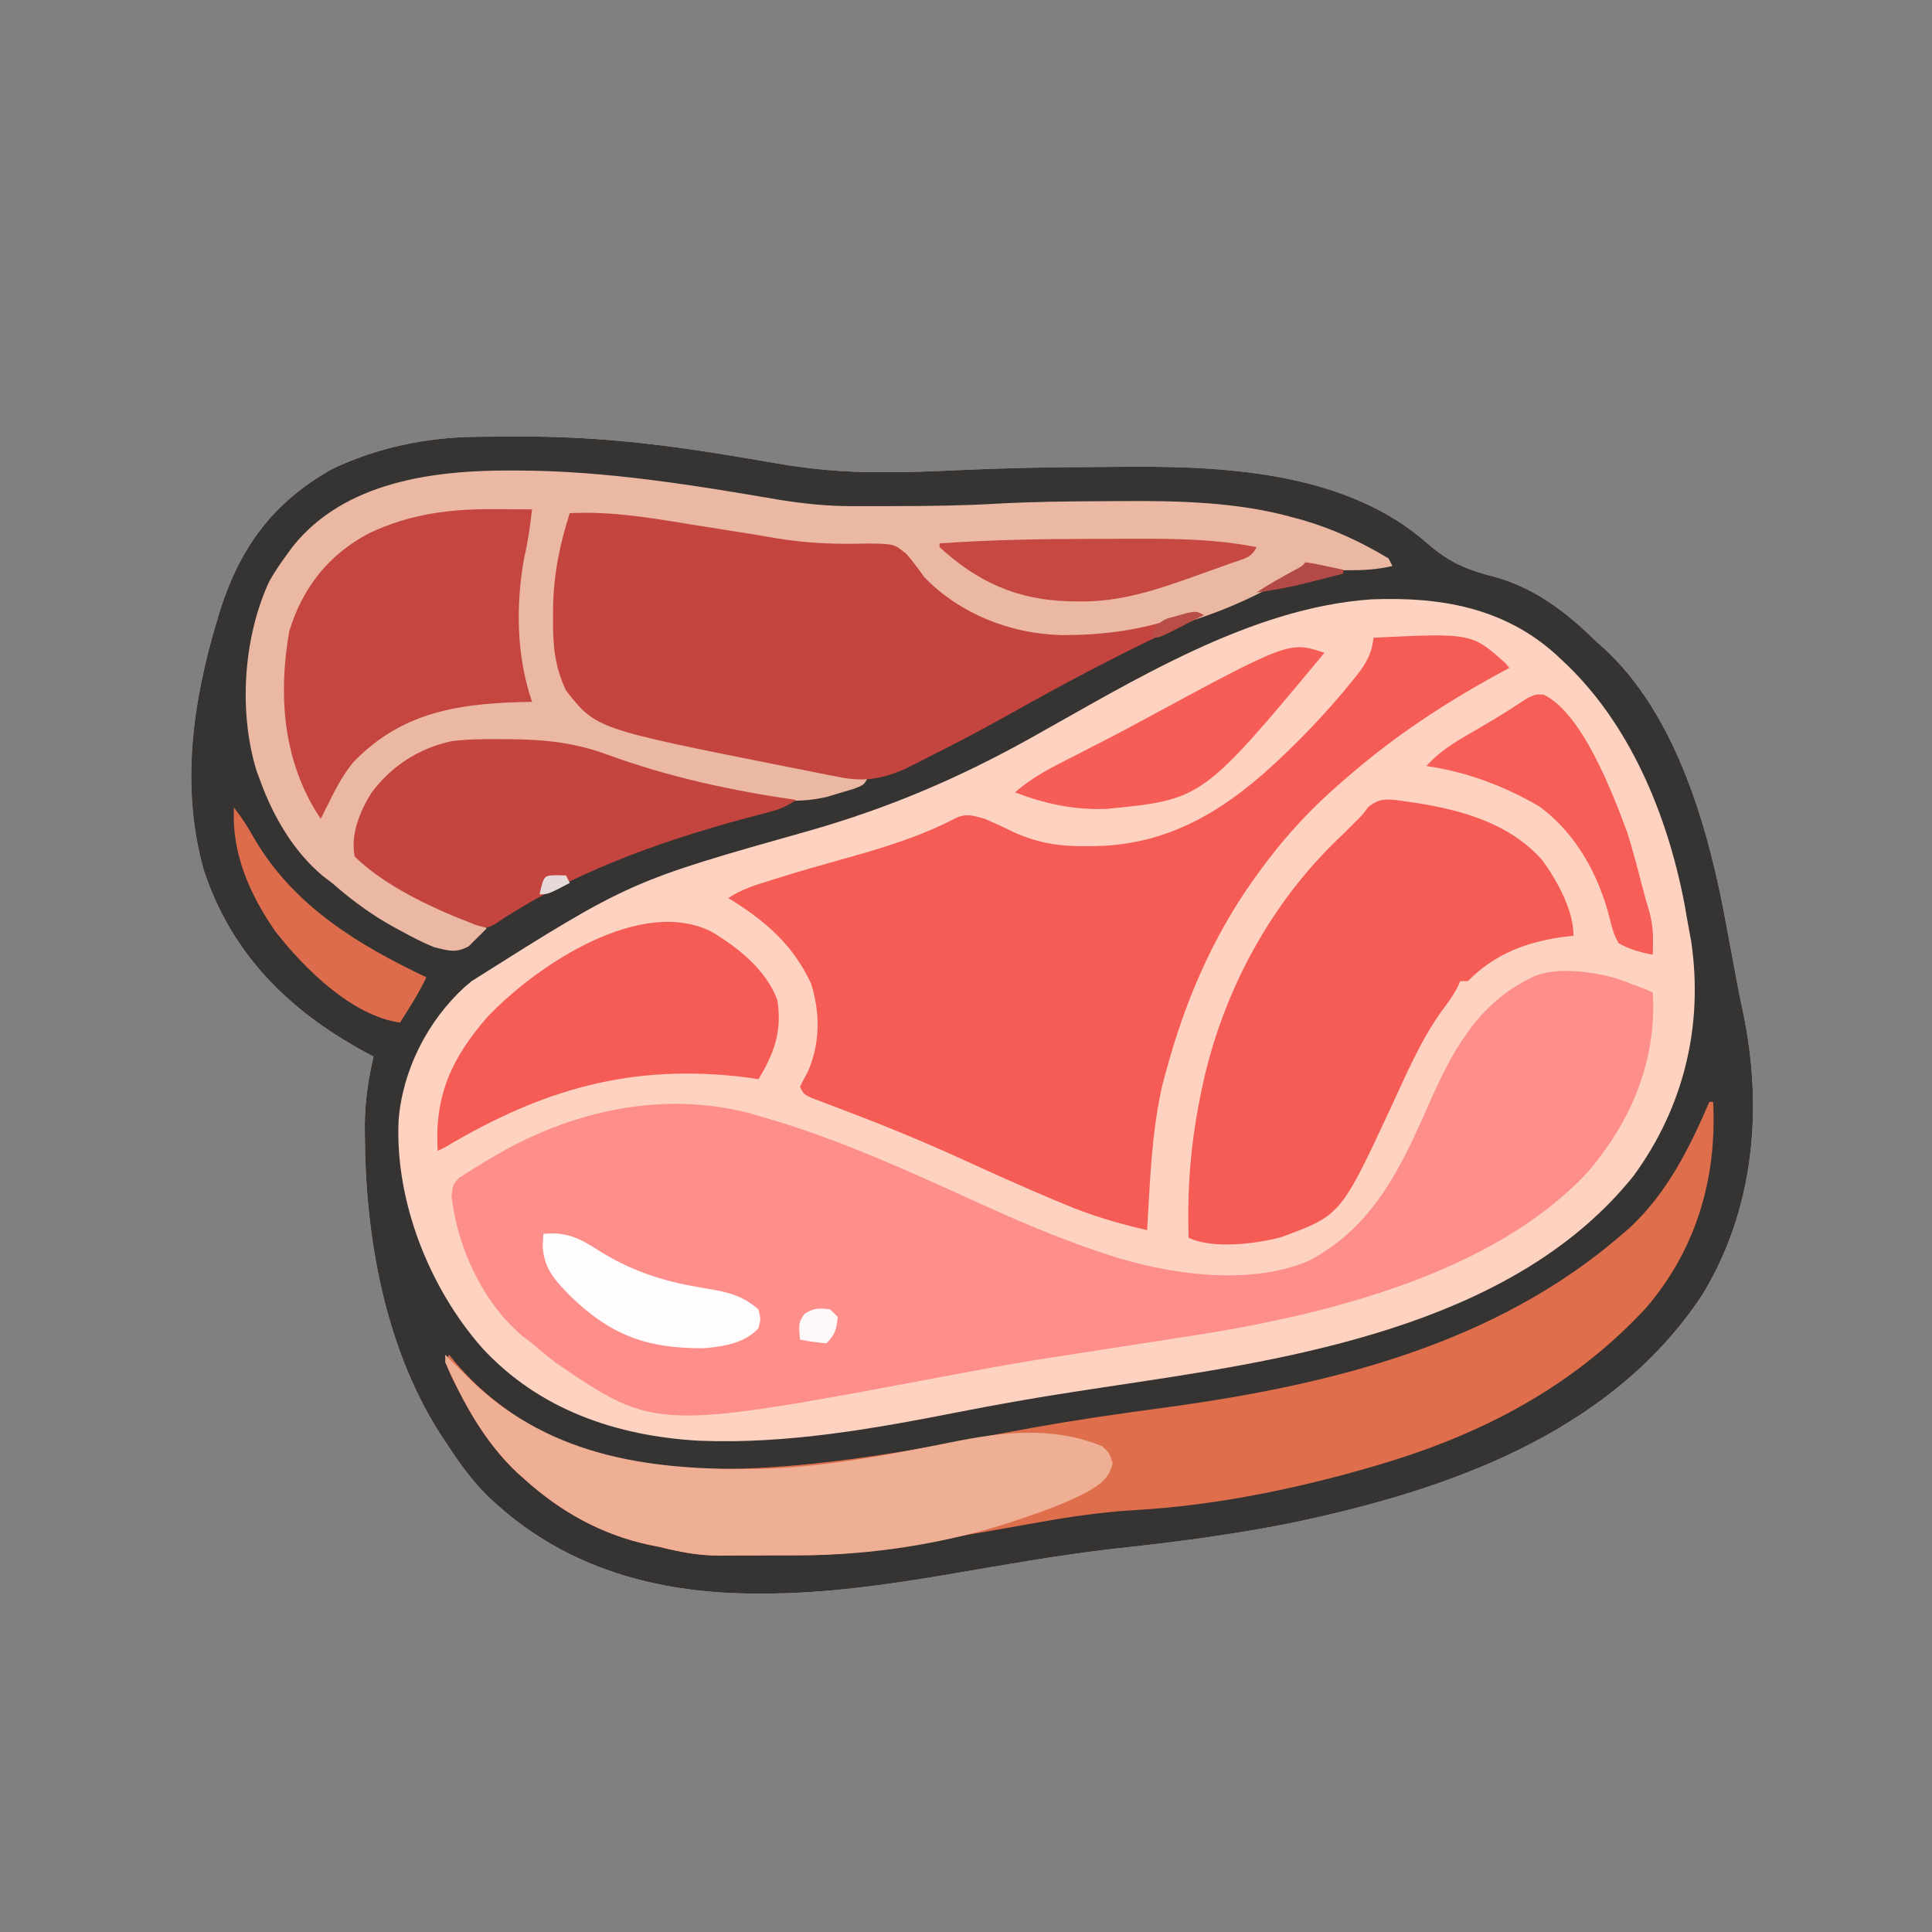 <?xml version="1.0" encoding="UTF-8"?>
<svg version="1.1" xmlns="http://www.w3.org/2000/svg" width="512" height="512">
<rect width="100%" height="100%" fill="#808080" stroke="none"/>
<path d="M0 0 C1.153 -0.015 1.153 -0.015 2.33 -0.029 C4.836 -0.054 7.342 -0.067 9.848 -0.074 C10.71 -0.077 11.572 -0.079 12.461 -0.082 C29.56 -0.088 46.029 1.533 62.91 4.238 C64.078 4.425 65.246 4.612 66.449 4.804 C70.68 5.49 74.909 6.181 79.129 6.931 C88.476 8.589 97.605 9.406 107.098 9.363 C107.909 9.367 108.721 9.371 109.557 9.375 C115.262 9.367 120.948 9.155 126.646 8.884 C139.175 8.289 151.683 8.021 164.226 7.998 C167.475 7.988 170.722 7.957 173.971 7.926 C200.427 7.793 231.381 9.863 252.195 28.258 C258.003 33.347 262.861 35.336 270.32 37.199 C280.986 40.286 289.121 46.56 296.91 54.238 C297.829 55.048 297.829 55.048 298.766 55.875 C318.453 73.76 326.955 104.686 331.485 129.882 C332.002 132.747 332.55 135.604 333.1 138.462 C333.472 140.422 333.828 142.385 334.184 144.348 C334.669 146.949 335.196 149.544 335.762 152.129 C341.24 177.906 338.834 205.061 324.809 227.738 C300.364 264.362 257.158 279.265 215.844 287.895 C201.874 290.679 187.769 292.605 173.616 294.173 C172.215 294.329 172.215 294.329 170.785 294.488 C169.827 294.595 168.869 294.701 167.882 294.811 C153.789 296.48 139.807 298.985 125.822 301.37 C109.099 304.197 92.348 306.65 75.348 306.551 C74.302 306.546 73.256 306.541 72.178 306.536 C47.648 306.171 24.595 299.839 5.91 283.238 C5.275 282.674 4.639 282.109 3.984 281.527 C-0.831 276.979 -4.5 271.783 -8.09 266.238 C-8.956 264.931 -8.956 264.931 -9.84 263.598 C-24.261 240.55 -29.289 211.729 -29.402 184.926 C-29.408 184.002 -29.413 183.079 -29.419 182.127 C-29.354 175.969 -28.5 170.229 -27.09 164.238 C-27.973 163.765 -28.856 163.292 -29.766 162.805 C-49.81 151.851 -64.884 136.828 -72.125 114.691 C-78.217 92.887 -75.087 70.508 -68.715 49.176 C-68.435 48.236 -68.155 47.297 -67.867 46.329 C-62.58 29.475 -53.929 17.562 -38.398 8.703 C-26.505 2.907 -13.171 0.139 0 0 Z " fill="#FDD2C1" transform="translate(126.09,115.762)"/>
<path d="M0 0 C1.153 -0.015 1.153 -0.015 2.33 -0.029 C4.836 -0.054 7.342 -0.067 9.848 -0.074 C10.71 -0.077 11.572 -0.079 12.461 -0.082 C29.56 -0.088 46.029 1.533 62.91 4.238 C64.078 4.425 65.246 4.612 66.449 4.804 C70.68 5.49 74.909 6.181 79.129 6.931 C88.476 8.589 97.605 9.406 107.098 9.363 C107.909 9.367 108.721 9.371 109.557 9.375 C115.262 9.367 120.948 9.155 126.646 8.884 C139.175 8.289 151.683 8.021 164.226 7.998 C167.475 7.988 170.722 7.957 173.971 7.926 C200.427 7.793 231.381 9.863 252.195 28.258 C258.003 33.347 262.861 35.336 270.32 37.199 C280.986 40.286 289.121 46.56 296.91 54.238 C297.829 55.048 297.829 55.048 298.766 55.875 C318.453 73.76 326.955 104.686 331.485 129.882 C332.002 132.747 332.55 135.604 333.1 138.462 C333.472 140.422 333.828 142.385 334.184 144.348 C334.669 146.949 335.196 149.544 335.762 152.129 C341.24 177.906 338.834 205.061 324.809 227.738 C300.364 264.362 257.158 279.265 215.844 287.895 C201.874 290.679 187.769 292.605 173.616 294.173 C172.215 294.329 172.215 294.329 170.785 294.488 C169.827 294.595 168.869 294.701 167.882 294.811 C153.789 296.48 139.807 298.985 125.822 301.37 C109.099 304.197 92.348 306.65 75.348 306.551 C74.302 306.546 73.256 306.541 72.178 306.536 C47.648 306.171 24.595 299.839 5.91 283.238 C5.275 282.674 4.639 282.109 3.984 281.527 C-0.831 276.979 -4.5 271.783 -8.09 266.238 C-8.956 264.931 -8.956 264.931 -9.84 263.598 C-24.261 240.55 -29.289 211.729 -29.402 184.926 C-29.408 184.002 -29.413 183.079 -29.419 182.127 C-29.354 175.969 -28.5 170.229 -27.09 164.238 C-27.973 163.765 -28.856 163.292 -29.766 162.805 C-49.81 151.851 -64.884 136.828 -72.125 114.691 C-78.217 92.887 -75.087 70.508 -68.715 49.176 C-68.435 48.236 -68.155 47.297 -67.867 46.329 C-62.58 29.475 -53.929 17.562 -38.398 8.703 C-26.505 2.907 -13.171 0.139 0 0 Z M147.068 79.823 C127.985 90.446 109.897 98.171 88.91 104.238 C40.797 117.792 40.797 117.792 -1.09 144.238 C-1.714 144.767 -2.338 145.295 -2.98 145.84 C-12.866 154.879 -19.465 167.965 -20.465 181.309 C-21.398 202.596 -12.36 225.435 1.594 241.359 C16.732 257.837 37.373 264.866 59.348 266.051 C82.665 266.971 105.722 262.821 128.524 258.336 C138.493 256.381 148.473 254.63 158.516 253.09 C160.295 252.816 160.295 252.816 162.11 252.537 C166.989 251.79 171.868 251.047 176.749 250.316 C221.725 243.558 276.536 233.633 306.805 195.875 C320.11 177.699 325.374 156.069 322.098 133.738 C321.717 131.569 321.321 129.402 320.91 127.238 C320.727 126.175 320.544 125.111 320.355 124.016 C315.877 100.381 305.838 75.787 287.91 59.238 C287.401 58.759 286.892 58.279 286.367 57.785 C272.476 45.197 255.553 42.373 237.418 43.068 C205.312 45.25 174.442 64.558 147.068 79.823 Z " fill="#353433" transform="translate(126.09,115.762)"/>
<path d="M0 0 C1.468 0.516 2.928 1.054 4.375 1.625 C5.406 2.017 6.438 2.409 7.5 2.812 C8.119 3.081 8.738 3.349 9.375 3.625 C10.483 21.73 3.676 37.717 -7.84 51.223 C-33.115 78.432 -78.145 89.305 -113.28 94.689 C-116.202 95.137 -119.123 95.593 -122.043 96.051 C-128.853 97.117 -135.664 98.168 -142.476 99.219 C-145.484 99.684 -148.492 100.152 -151.5 100.625 C-152.423 100.77 -153.346 100.915 -154.297 101.064 C-162.111 102.321 -169.884 103.781 -177.663 105.244 C-254.888 119.765 -254.888 119.765 -281.176 101.891 C-283.388 100.196 -285.51 98.439 -287.625 96.625 C-288.864 95.687 -288.864 95.687 -290.129 94.73 C-300.671 85.838 -307.536 71.095 -308.949 57.508 C-308.625 54.625 -308.625 54.625 -307 52.789 C-304.24 51 -301.472 49.274 -298.625 47.625 C-297.485 46.961 -296.346 46.297 -295.172 45.613 C-275.34 34.642 -252.555 29.91 -230.324 35.539 C-229.103 35.897 -227.883 36.256 -226.625 36.625 C-225.543 36.94 -225.543 36.94 -224.44 37.261 C-205.889 42.77 -188.255 50.764 -170.68 58.785 C-159.821 63.728 -149.004 68.442 -137.688 72.25 C-136.747 72.569 -135.807 72.887 -134.839 73.216 C-118.999 78.334 -97.879 81.45 -82.059 74.883 C-64.887 66.007 -57.478 50.363 -50 33.312 C-43.829 19.252 -36.951 6.423 -22.625 -0.375 C-16.645 -3.365 -6.196 -1.853 0 0 Z " fill="#FE8E89" transform="translate(428.625,259.375)"/>
<path d="M0 0 C1.006 0.003 1.006 0.003 2.033 0.006 C25.348 0.111 48.191 3.876 71.112 7.788 C77.515 8.798 83.614 9.44 90.102 9.445 C90.807 9.447 91.512 9.448 92.239 9.449 C94.513 9.451 96.788 9.445 99.062 9.438 C99.849 9.437 100.635 9.436 101.445 9.435 C110.373 9.423 119.272 9.327 128.188 8.812 C137.637 8.283 147.08 8.169 156.543 8.135 C158.228 8.129 159.913 8.118 161.597 8.104 C176.762 7.988 192.422 8.34 207.125 12.438 C207.891 12.644 208.657 12.851 209.447 13.064 C217.574 15.404 225.204 18.944 232.438 23.312 C232.768 23.973 233.097 24.633 233.438 25.312 C229.549 26.227 225.928 26.447 221.938 26.438 C220.834 26.44 219.731 26.443 218.594 26.445 C215.438 26.312 215.438 26.312 212.734 25.68 C209.389 25.145 207.794 26.902 205.109 28.719 C185.65 40.326 158.309 48.079 135.816 43.59 C132.601 42.654 129.539 41.573 126.438 40.312 C125.556 39.962 124.674 39.611 123.766 39.25 C116.896 36.178 111.772 31.544 106.438 26.312 C105.682 25.602 104.927 24.892 104.148 24.16 C102.438 22.312 102.438 22.312 102.438 20.312 C100.591 20.417 100.591 20.417 98.707 20.523 C84.217 21.057 70.621 19.14 56.411 16.671 C54.827 16.396 53.244 16.122 51.66 15.848 C50.883 15.713 50.106 15.578 49.305 15.44 C38.083 13.53 26.767 12.392 15.438 11.312 C13.162 20.646 12.099 29.645 12 39.25 C11.967 40.687 11.967 40.687 11.934 42.153 C11.955 49.738 13.33 56.047 18.676 61.664 C22.211 63.774 25.76 65.287 29.625 66.688 C30.448 66.986 31.271 67.285 32.119 67.593 C52.19 74.589 73.542 77.79 94.438 81.312 C93.438 83.312 93.438 83.312 90.664 84.383 C89.476 84.731 88.287 85.079 87.062 85.438 C85.9 85.791 84.737 86.144 83.539 86.508 C74.537 88.609 65.689 87.098 56.812 85.125 C55.772 84.9 54.732 84.675 53.66 84.444 C42.198 81.909 30.897 79.143 20.289 74.023 C17.342 72.892 14.547 73.133 11.438 73.312 C10.736 73.155 10.035 72.998 9.312 72.836 C5.264 72.099 1.294 72.128 -2.812 72.125 C-3.621 72.113 -4.429 72.101 -5.262 72.088 C-16.798 72.06 -25.966 74.96 -34.438 83.062 C-38.156 88.75 -41.75 95.362 -40.562 102.312 C-38.382 104.34 -36.562 105.722 -34.062 107.25 C-33.397 107.676 -32.732 108.102 -32.046 108.541 C-25.925 112.34 -19.492 115.236 -12.828 117.938 C-9.562 119.312 -9.562 119.312 -6.562 121.312 C-7.559 122.357 -8.586 123.373 -9.625 124.375 C-10.193 124.943 -10.762 125.512 -11.348 126.098 C-14.75 127.964 -16.844 127.236 -20.562 126.312 C-23.443 125.145 -26.15 123.74 -28.875 122.25 C-29.992 121.649 -29.992 121.649 -31.132 121.036 C-37.147 117.719 -42.401 113.844 -47.562 109.312 C-48.382 108.691 -49.202 108.07 -50.047 107.43 C-57.781 100.92 -63.139 91.723 -66.562 82.312 C-66.881 81.46 -67.199 80.608 -67.527 79.73 C-72.397 64.043 -71.111 44.273 -64.207 29.391 C-62.794 26.891 -61.278 24.613 -59.562 22.312 C-58.793 21.255 -58.793 21.255 -58.008 20.176 C-44.278 2.931 -20.599 -0.09 0 0 Z " fill="#EAB8A3" transform="translate(135.562,124.688)"/>
<path d="M0 0 C25.978 -1.246 25.978 -1.246 34.875 6.668 C35.246 7.108 35.617 7.547 36 8 C35.031 8.522 34.061 9.044 33.062 9.582 C18.743 17.401 5.319 26.263 -7 37 C-7.511 37.439 -8.023 37.878 -8.549 38.33 C-17.157 45.762 -24.393 53.746 -31 63 C-31.397 63.554 -31.793 64.108 -32.202 64.678 C-42.964 79.955 -50.171 97.009 -55 115 C-55.317 116.181 -55.634 117.362 -55.961 118.578 C-58.859 131.146 -59.221 144.164 -60 157 C-67.599 155.263 -74.759 153.161 -81.938 150.125 C-82.862 149.741 -83.787 149.358 -84.74 148.962 C-93.218 145.409 -101.582 141.605 -109.947 137.795 C-120.627 132.938 -131.451 128.562 -142.43 124.426 C-143.541 124.003 -144.652 123.58 -145.797 123.145 C-146.78 122.777 -147.763 122.409 -148.776 122.031 C-151 121 -151 121 -152 119 C-151.404 117.746 -150.746 116.521 -150.062 115.312 C-146.627 107.814 -146.575 99.461 -149.07 91.648 C-153.89 81.245 -161.381 74.878 -171 69 C-167.405 66.604 -163.712 65.509 -159.625 64.25 C-158.372 63.857 -158.372 63.857 -157.093 63.457 C-151.725 61.792 -146.333 60.241 -140.917 58.74 C-130.593 55.875 -120.291 52.823 -110.758 47.824 C-107.848 46.46 -106.09 47.157 -103 48 C-100.258 49.185 -97.564 50.437 -94.879 51.746 C-88.567 54.495 -82.975 55.334 -76.188 55.25 C-74.992 55.239 -74.992 55.239 -73.773 55.227 C-49.241 54.779 -32.754 40.642 -16.465 23.789 C-12.6 19.698 -8.885 15.524 -5.375 11.125 C-4.932 10.573 -4.489 10.021 -4.032 9.452 C-1.681 6.367 -0.414 3.872 0 0 Z " fill="#F65C56" transform="translate(364,169)"/>
<path d="M0 0 C0.33 0 0.66 0 1 0 C2.042 20.155 -3.462 39.118 -16.809 54.633 C-36.021 75.386 -60.027 87.988 -87 96 C-87.683 96.203 -88.366 96.407 -89.07 96.616 C-109.323 102.527 -130.868 106.97 -151.969 108.169 C-160.652 108.681 -169.044 109.871 -177.589 111.412 C-180.642 111.962 -183.698 112.496 -186.753 113.031 C-188.295 113.301 -189.837 113.572 -191.378 113.843 C-198.285 115.058 -205.201 116.204 -212.125 117.312 C-213.106 117.471 -214.086 117.63 -215.097 117.794 C-216.016 117.941 -216.936 118.087 -217.883 118.238 C-218.66 118.362 -219.438 118.487 -220.239 118.615 C-227.065 119.567 -233.762 120.158 -240.656 120.168 C-241.837 120.173 -241.837 120.173 -243.042 120.178 C-244.692 120.183 -246.342 120.185 -247.993 120.185 C-250.494 120.187 -252.995 120.206 -255.496 120.225 C-257.112 120.228 -258.728 120.23 -260.344 120.23 C-261.078 120.238 -261.813 120.245 -262.57 120.252 C-267.937 120.229 -272.805 119.296 -278 118 C-278.994 117.8 -279.988 117.6 -281.012 117.395 C-293.658 114.644 -304.435 108.636 -314 100 C-314.634 99.435 -315.268 98.871 -315.922 98.289 C-322.847 91.762 -327.705 83.918 -332 75.5 C-332.315 74.888 -332.63 74.277 -332.955 73.646 C-333.703 72.128 -334.36 70.566 -335 69 C-334.505 68.01 -334.505 68.01 -334 67 C-333.501 67.617 -333.002 68.235 -332.488 68.871 C-318.679 85.159 -298.773 94.716 -277.594 96.815 C-247.213 98.985 -217.97 93.682 -188.27 88.003 C-176.63 85.789 -164.988 83.86 -153.25 82.25 C-152.528 82.151 -151.806 82.051 -151.062 81.949 C-149.64 81.753 -148.217 81.558 -146.795 81.362 C-145.771 81.222 -145.771 81.222 -144.727 81.078 C-144.06 80.987 -143.393 80.895 -142.705 80.801 C-99.793 74.873 -56.381 64.029 -23 35 C-22.047 34.174 -22.047 34.174 -21.074 33.332 C-11.187 24.127 -5.254 12.214 0 0 Z " fill="#DE6E4C" transform="translate(453,292)"/>
<path d="M0 0 C10.708 -0.557 20.916 1.159 31.438 2.875 C33.152 3.148 34.866 3.42 36.58 3.691 C49.548 5.75 49.548 5.75 54.7 6.637 C62.798 7.996 70.642 8.276 78.844 8.039 C85.905 8.115 85.905 8.115 89.139 10.729 C90.898 12.746 92.442 14.827 94 17 C103.356 26.688 116.841 31.965 130.168 32.3 C141.872 32.365 152.63 30.833 163.637 26.707 C166 26 166 26 168 27 C167.23 27.343 166.461 27.686 165.668 28.039 C148.977 35.645 132.659 44.173 116.688 53.188 C109.982 56.967 103.184 60.532 96.312 64 C95.391 64.469 94.47 64.939 93.52 65.423 C92.643 65.861 91.767 66.299 90.863 66.75 C90.093 67.137 89.322 67.523 88.529 67.922 C82.256 70.596 77.579 71.223 70.926 69.84 C69.789 69.623 69.789 69.623 68.63 69.402 C66.187 68.93 63.75 68.435 61.312 67.938 C59.629 67.604 57.946 67.272 56.263 66.94 C6.955 57.125 6.955 57.125 -1 47 C-4.006 40.573 -4.508 35.044 -4.438 28 C-4.434 26.997 -4.431 25.994 -4.428 24.961 C-4.266 16.213 -2.696 8.292 0 0 Z " fill="#C44540" transform="translate(151,136)"/>
<path d="M0 0 C1.078 0.165 1.078 0.165 2.178 0.333 C3.302 0.49 3.302 0.49 4.448 0.649 C16.866 2.559 29.632 6.184 38.166 15.958 C42.074 21.388 46.365 29.053 46.365 35.896 C45.638 35.971 44.911 36.045 44.162 36.122 C34.091 37.439 25.569 40.598 18.365 47.896 C17.705 47.896 17.045 47.896 16.365 47.896 C16.099 48.47 15.833 49.044 15.559 49.636 C14.317 51.987 12.876 53.939 11.268 56.056 C5.664 63.968 1.914 72.898 -2.152 81.662 C-15.317 109.926 -15.317 109.926 -31.135 115.771 C-37.671 117.529 -49.459 118.983 -55.635 115.896 C-56.043 103.229 -55.129 91.324 -52.635 78.896 C-52.495 78.197 -52.356 77.498 -52.213 76.779 C-46.902 51.11 -33.893 26.789 -14.635 8.896 C-13.748 8.009 -12.861 7.122 -11.947 6.208 C-11.184 5.445 -10.421 4.682 -9.635 3.896 C-9.088 3.179 -8.541 2.462 -7.978 1.724 C-5.161 -0.474 -3.485 -0.396 0 0 Z " fill="#F65C56" transform="translate(370.635,212.104)"/>
<path d="M0 0 C0.619 0.639 1.238 1.279 1.875 1.938 C2.914 2.962 3.956 3.982 5 5 C5.682 5.678 6.364 6.356 7.066 7.055 C28.539 27.502 55.378 30.786 83.819 30.242 C100.694 29.77 117.374 26.603 133.875 23.25 C147.486 20.485 160.836 18.851 174.062 24.25 C176 26 176 26 176.875 28.812 C175.673 33.189 173.611 34.287 169.801 36.562 C164.686 39.188 159.442 41.162 154 43 C152.768 43.423 151.535 43.846 150.266 44.281 C132.562 50.055 112.979 53.14 94.344 53.168 C93.163 53.173 93.163 53.173 91.958 53.178 C90.308 53.183 88.658 53.185 87.007 53.185 C84.506 53.187 82.005 53.206 79.504 53.225 C77.888 53.228 76.272 53.23 74.656 53.23 C73.922 53.238 73.187 53.245 72.43 53.252 C67.063 53.229 62.195 52.296 57 51 C56.006 50.8 55.012 50.6 53.988 50.395 C41.342 47.644 30.565 41.636 21 33 C20.366 32.435 19.732 31.871 19.078 31.289 C10.424 23.133 4.763 12.771 0 2 C0 1.34 0 0.68 0 0 Z " fill="#EFAF94" transform="translate(118,359)"/>
<path d="M0 0 C0.918 0.005 1.836 0.009 2.781 0.014 C5.021 0.025 7.26 0.042 9.5 0.062 C8.993 4.389 8.425 8.569 7.438 12.812 C5.122 25.389 5.355 38.922 9.5 51.062 C8.291 51.088 7.082 51.114 5.836 51.141 C-11.254 51.665 -25.633 54.29 -37.934 67.133 C-40.656 70.486 -42.595 74.203 -44.5 78.062 C-44.875 78.811 -45.25 79.56 -45.637 80.332 C-45.922 80.903 -46.206 81.474 -46.5 82.062 C-56.425 67.312 -57.898 49.59 -54.816 32.207 C-51.211 20.642 -44.368 12.008 -33.688 6.375 C-22.671 1.176 -12.048 -0.114 0 0 Z " fill="#C54540" transform="translate(131.5,134.938)"/>
<path d="M0 0 C1.269 0.006 1.269 0.006 2.564 0.012 C11.949 0.096 19.922 0.863 28.75 4.125 C44.892 10.043 61.743 13.675 78.75 16.125 C75.89 18.031 74.097 18.697 70.832 19.535 C69.837 19.798 68.842 20.061 67.816 20.332 C66.743 20.614 65.669 20.897 64.562 21.188 C41.51 27.46 18.667 35.73 -1.25 49.125 C-3.25 50.125 -3.25 50.125 -6.199 49.227 C-7.45 48.747 -8.696 48.254 -9.938 47.75 C-10.928 47.351 -10.928 47.351 -11.939 46.944 C-20.99 43.149 -31.185 37.991 -38.25 31.125 C-39.415 25.21 -36.889 19.198 -33.824 14.227 C-28.453 7.056 -21.294 2.456 -12.555 0.531 C-8.352 0.015 -4.23 -0.025 0 0 Z " fill="#C44540" transform="translate(132.25,195.875)"/>
<path d="M0 0 C7.119 4.365 14.092 9.951 17.109 17.906 C18.414 26.1 16.345 31.932 12.109 38.906 C11.067 38.748 10.024 38.589 8.949 38.426 C-21.557 34.654 -45.08 41.569 -70.891 56.906 C-71.881 57.401 -71.881 57.401 -72.891 57.906 C-73.804 43.369 -69.269 33.401 -59.824 22.527 C-46.529 8.471 -18.687 -9.855 0 0 Z " fill="#F65C56" transform="translate(188.891,247.094)"/>
<path d="M0 0 C10.312 4.889 18.3 26.138 22.129 36.332 C23.607 40.947 24.832 45.623 26.031 50.316 C26.66 52.761 27.342 55.193 28.07 57.609 C29.149 61.629 29.106 64.799 28.961 68.93 C25.71 68.337 22.857 67.546 19.961 65.93 C18.685 63.844 18.202 61.957 17.617 59.586 C14.744 47.956 8.623 36.698 -1.191 29.594 C-10.367 24.232 -20.52 20.432 -31.039 18.93 C-27.79 15.321 -24.077 12.964 -19.914 10.555 C-18.571 9.769 -17.229 8.982 -15.887 8.195 C-15.232 7.813 -14.577 7.431 -13.903 7.037 C-10.575 5.06 -7.331 2.944 -4.09 0.828 C-2.039 -0.07 -2.039 -0.07 0 0 Z " fill="#F65E57" transform="translate(409.039,184.07)"/>
<path d="M0 0 C-32.354 38.883 -32.354 38.883 -57.754 41.367 C-66.475 41.671 -73.865 40.073 -82 37 C-77.32 32.798 -71.935 30.207 -66.375 27.375 C-64.294 26.305 -62.213 25.235 -60.133 24.164 C-59.097 23.632 -58.061 23.1 -56.993 22.552 C-54.291 21.151 -51.607 19.723 -48.93 18.273 C-9.358 -3.119 -9.358 -3.119 0 0 Z " fill="#F65D57" transform="translate(351,173)"/>
<path d="M0 0 C3.453 -0.002 6.906 -0.02 10.358 -0.039 C21.472 -0.067 32.254 -0 43.194 2.185 C41.755 5.065 40.016 5.171 37.015 6.244 C35.94 6.63 34.864 7.016 33.757 7.414 C32.622 7.813 31.488 8.212 30.319 8.623 C29.224 9.018 28.128 9.413 26.999 9.82 C16.724 13.479 7.19 16.749 -3.806 16.56 C-4.674 16.55 -5.543 16.54 -6.438 16.53 C-20.11 16.2 -30.743 11.453 -40.806 2.185 C-40.806 1.855 -40.806 1.525 -40.806 1.185 C-27.202 0.228 -13.635 -0.001 0 0 Z " fill="#C54842" transform="translate(289.806,142.815)"/>
<path d="M0 0 C6.76 -0.745 10.326 1.653 15.938 5.188 C24.675 10.394 32.942 12.832 42.953 14.428 C48.613 15.349 52.61 16.195 57 20 C57.625 22.562 57.625 22.562 57 25 C53.27 29.028 47.653 29.862 42.387 30.301 C27.407 30.348 17.903 26.902 7.125 16.438 C3.054 12.345 0.103 9.102 -0.188 3.188 C-0.126 2.136 -0.064 1.084 0 0 Z " fill="#FEFCFC" transform="translate(144,327)"/>
<path d="M0 0 C2.157 2.762 3.921 5.567 5.625 8.625 C16.101 26.232 32.943 36.411 51 45 C49.617 47.869 48.079 50.56 46.375 53.25 C45.706 54.31 45.706 54.31 45.023 55.391 C44.686 55.922 44.348 56.453 44 57 C31.212 55.186 18.671 42.675 11.039 32.926 C4.189 23.097 -0.672 12.1 0 0 Z " fill="#DC6C4B" transform="translate(62,214)"/>
<path d="M0 0 C0.66 0.66 1.32 1.32 2 2 C1.67 5.297 1.377 6.623 -1 9 C-4.625 8.625 -4.625 8.625 -8 8 C-8.361 3.551 -8.361 3.551 -6.812 1.188 C-4.386 -0.402 -2.846 -0.365 0 0 Z " fill="#FEF8F8" transform="translate(220,347)"/>
<path d="M0 0 C1.698 0.252 3.385 0.576 5.062 0.938 C5.982 1.132 6.901 1.327 7.848 1.527 C8.913 1.761 8.913 1.761 10 2 C10 2.33 10 2.66 10 3 C7.48 3.65 4.959 4.295 2.438 4.938 C1.733 5.12 1.029 5.302 0.303 5.49 C-4.121 6.612 -8.471 7.435 -13 8 C-9.748 5.832 -6.39 3.991 -2.961 2.121 C-1.062 1.149 -1.062 1.149 0 0 Z " fill="#B34A45" transform="translate(346,149)"/>
<path d="M0 0 C-1.956 1.005 -3.915 2.004 -5.875 3 C-6.966 3.557 -8.056 4.114 -9.18 4.688 C-12 6 -12 6 -14 6 C-12.984 3.211 -12.427 2.2 -9.688 0.918 C-8.357 0.556 -8.357 0.556 -7 0.188 C-6.113 -0.066 -5.226 -0.32 -4.312 -0.582 C-2 -1 -2 -1 0 0 Z " fill="#B94D47" transform="translate(319,163)"/>
<path d="M0 0 C1.207 0.031 1.207 0.031 2.438 0.062 C2.768 0.723 3.098 1.383 3.438 2.062 C-2.312 5.062 -2.312 5.062 -4.562 5.062 C-3.438 0.084 -3.438 0.084 0 0 Z " fill="#E6DAD9" transform="translate(147.562,231.938)"/>
</svg>
